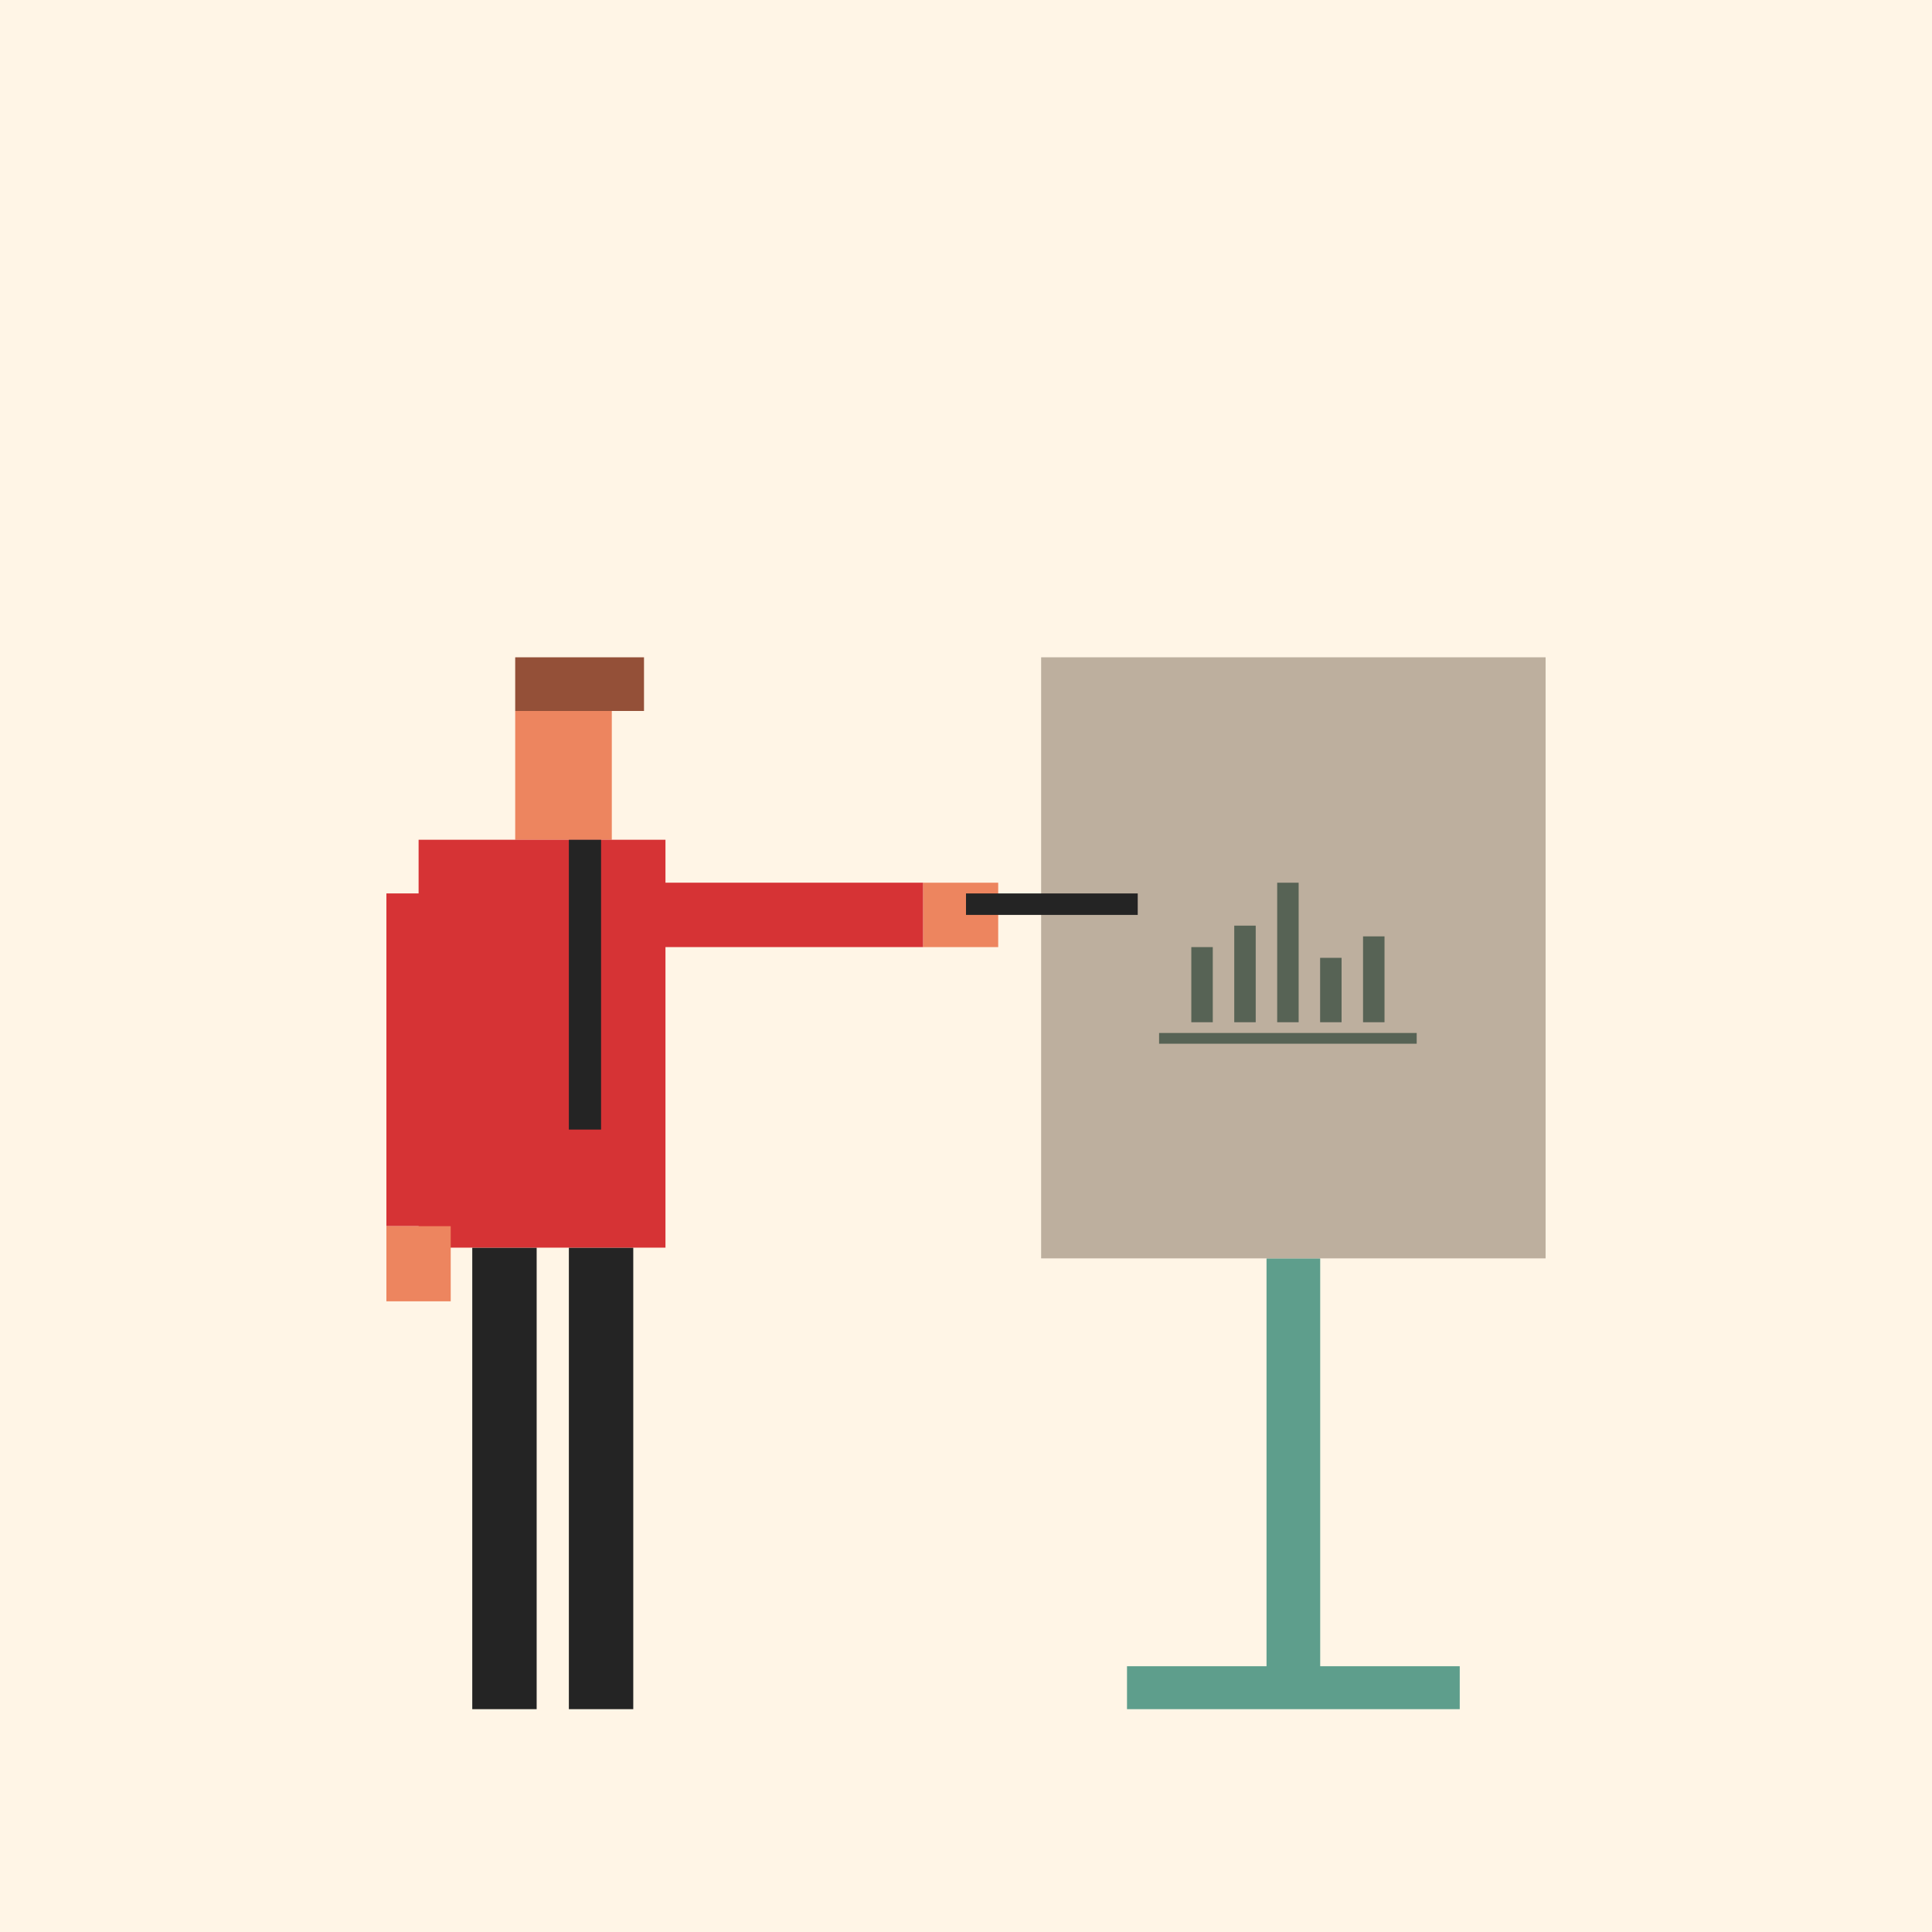 <svg xmlns="http://www.w3.org/2000/svg" viewBox="0 0 900 900"><defs><style>.cls-1{fill:#fff5e6;}.cls-2{fill:#5e9e8c;}.cls-3{fill:#242424;}.cls-4{fill:#ed855f;}.cls-5{fill:#945038;}.cls-6{fill:#d63335;}.cls-7{fill:#bdaf9e;}.cls-8{fill:#576355;}</style></defs><g id="Background"><rect class="cls-1" width="900" height="900"/></g><g id="Pixel_Life_8_colours" data-name="Pixel Life 8 colours"><polygon class="cls-2" points="615 776.2 615 586.2 590 586.2 590 776.2 525 776.2 525 796.2 590 796.2 615 796.2 680 796.2 680 776.2 615 776.2"/><rect class="cls-3" x="220" y="581.2" width="30" height="215"/><rect class="cls-3" x="265" y="581.2" width="30" height="215"/><rect class="cls-4" x="240" y="331.2" width="45" height="60"/><rect class="cls-5" x="240" y="306.2" width="60" height="25"/><rect class="cls-4" x="430" y="411.2" width="35" height="30"/><polygon class="cls-6" points="310 411.19 310 391.19 195 391.19 195 416.19 180 416.19 180 571.2 195 571.2 195 581.2 310 581.2 310 441.19 430 441.19 430 411.19 310 411.19"/><rect class="cls-4" x="180" y="571.2" width="29.96" height="35"/><rect class="cls-7" x="485" y="306.2" width="235" height="280"/><rect class="cls-8" x="554.96" y="441.2" width="10" height="35"/><rect class="cls-8" x="574.96" y="431.2" width="10" height="45"/><rect class="cls-8" x="594.96" y="411.2" width="10" height="65"/><rect class="cls-8" x="614.96" y="446.2" width="10" height="30"/><rect class="cls-8" x="634.96" y="436.2" width="10" height="40"/><rect class="cls-8" x="597.46" y="423.7" width="5" height="120" transform="translate(1083.65 -116.26) rotate(90)"/><rect class="cls-3" x="265" y="391.2" width="15" height="135"/><rect class="cls-3" x="450" y="416.2" width="80" height="10"/></g></svg>